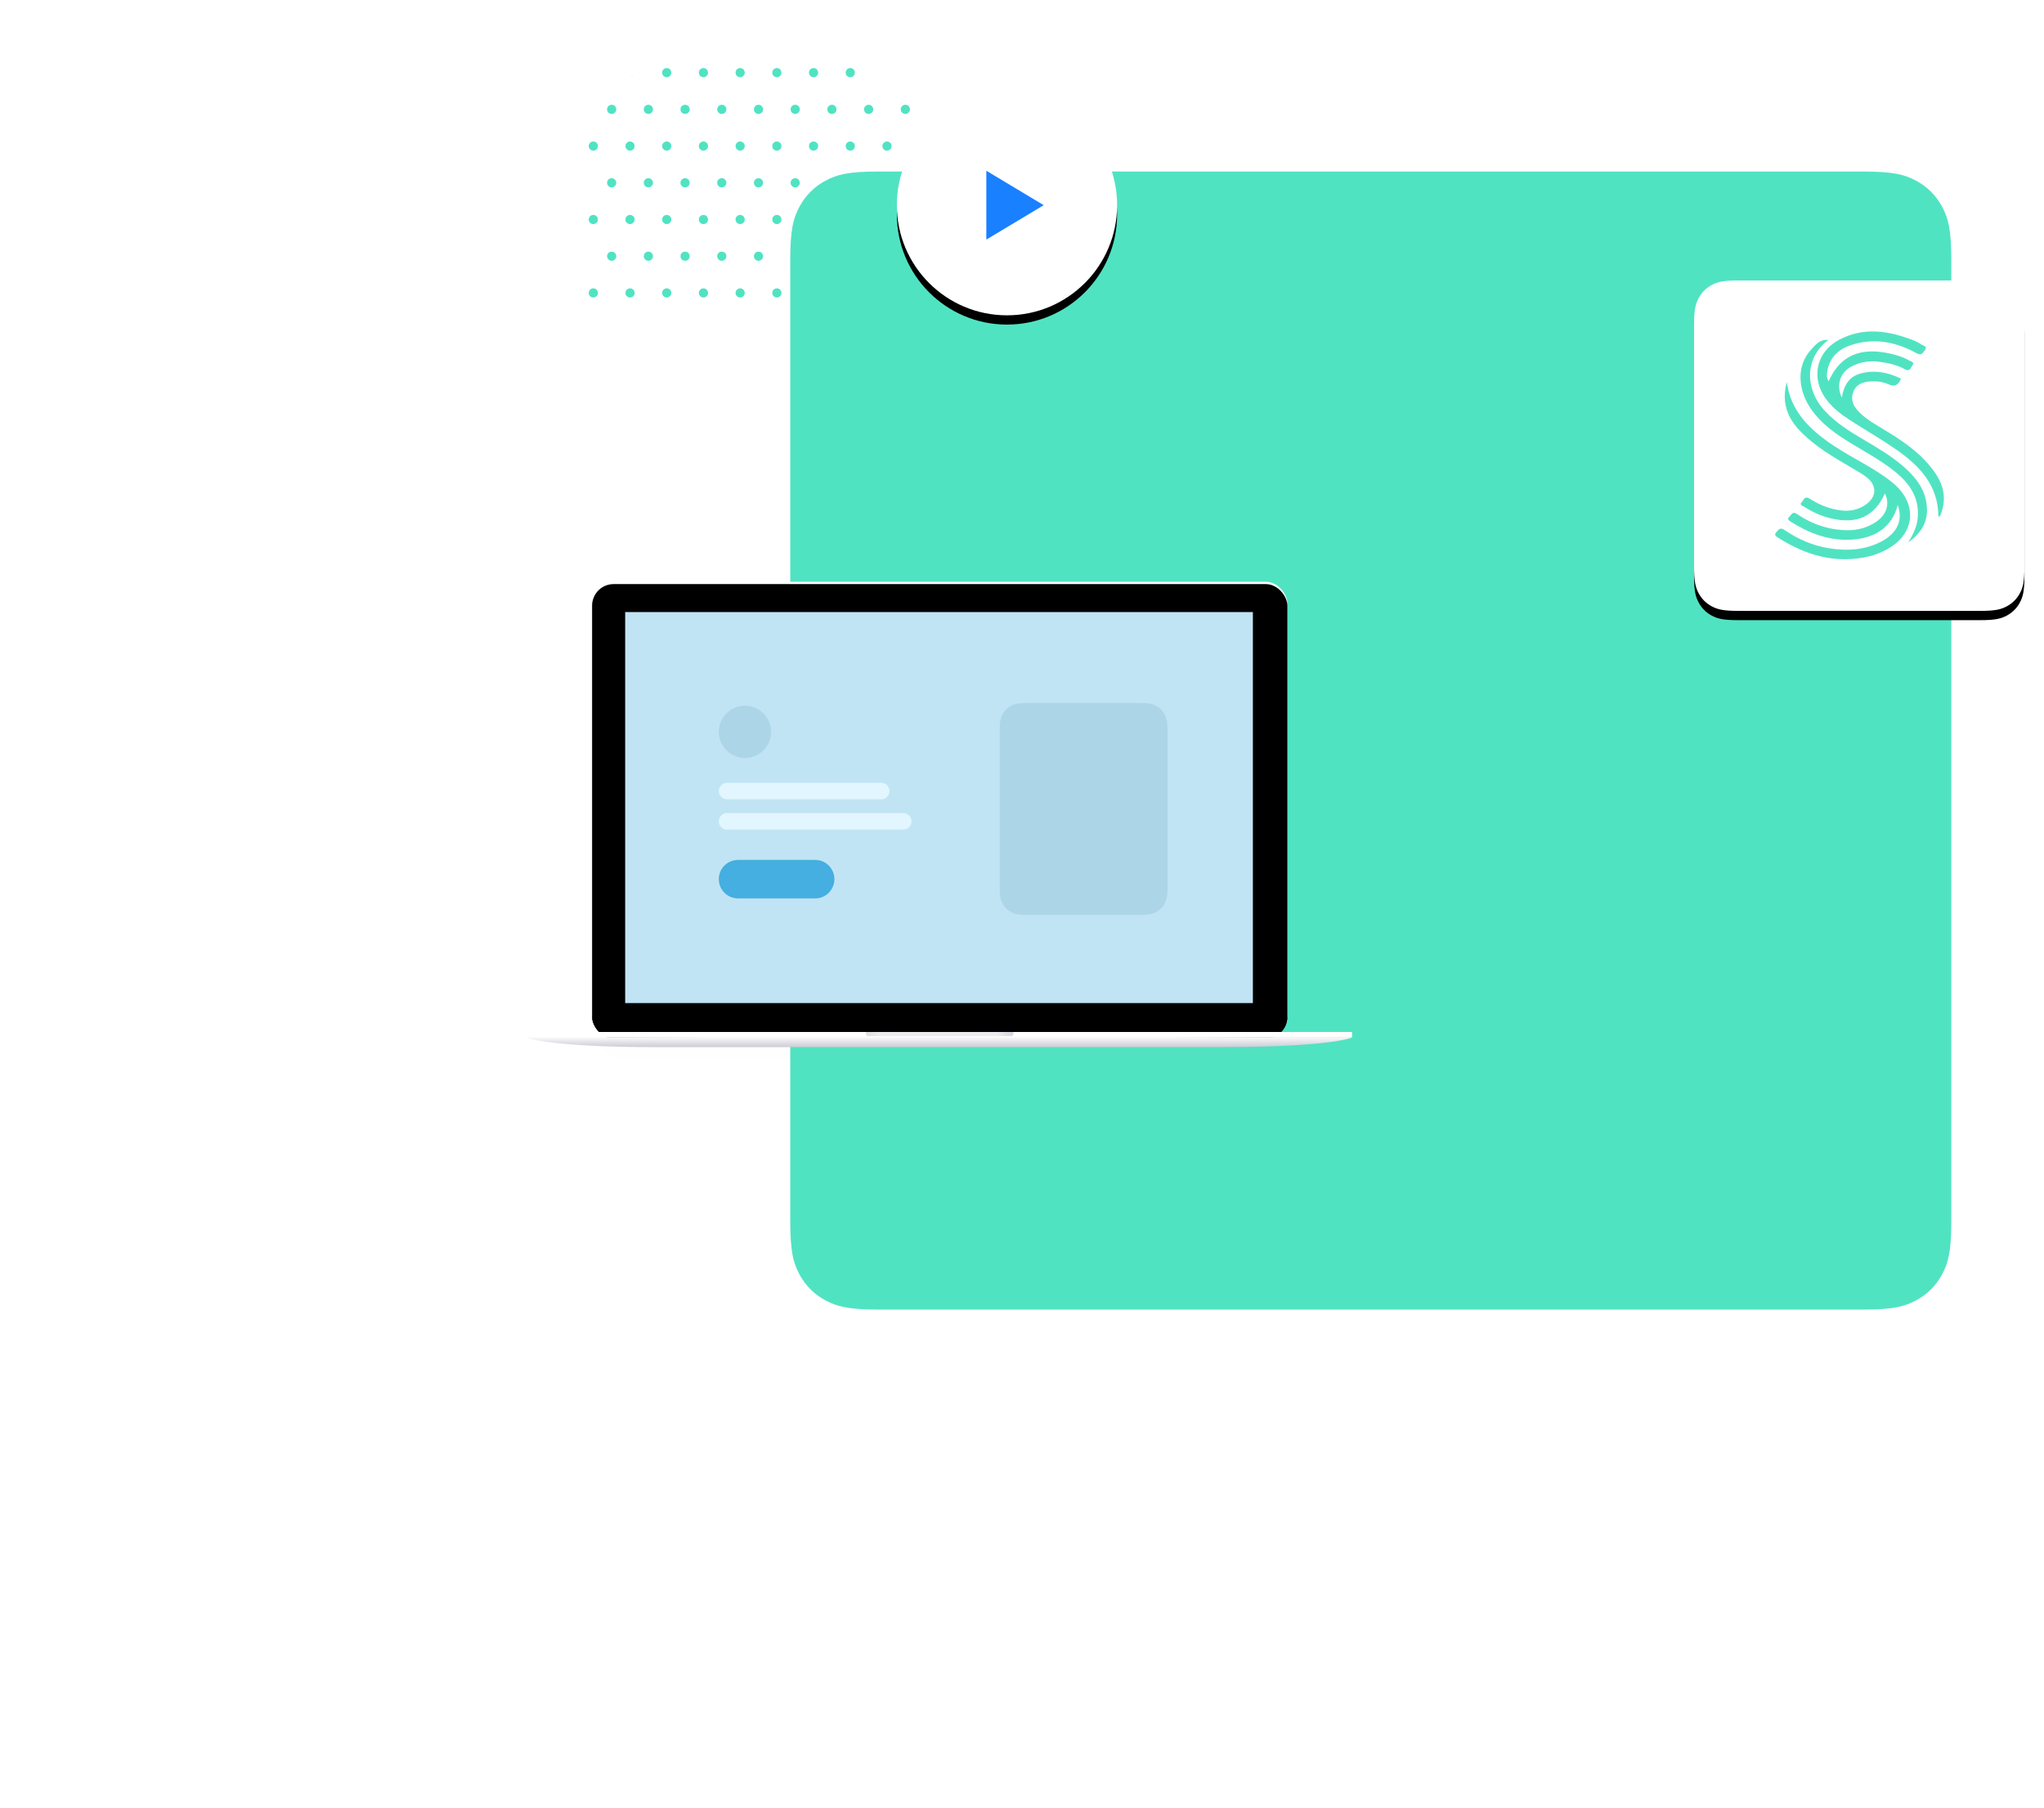 <svg xmlns="http://www.w3.org/2000/svg" xmlns:xlink="http://www.w3.org/1999/xlink" width="882" height="780" viewBox="0 0 882 780">
    <defs>
        <filter id="prefix__c" width="129.5%" height="129.5%" x="-14.7%" y="-10.5%" filterUnits="objectBoundingBox">
            <feOffset dy="4" in="SourceAlpha" result="shadowOffsetOuter1"/>
            <feGaussianBlur in="shadowOffsetOuter1" result="shadowBlurOuter1" stdDeviation="4"/>
            <feColorMatrix in="shadowBlurOuter1" values="0 0 0 0 0 0 0 0 0 0 0 0 0 0 0 0 0 0 0.1 0"/>
        </filter>
        <filter id="prefix__e" width="119.6%" height="119.6%" x="-9.8%" y="-7%" filterUnits="objectBoundingBox">
            <feOffset dy="4" in="SourceAlpha" result="shadowOffsetOuter1"/>
            <feGaussianBlur in="shadowOffsetOuter1" result="shadowBlurOuter1" stdDeviation="4"/>
            <feColorMatrix in="shadowBlurOuter1" values="0 0 0 0 0 0 0 0 0 0 0 0 0 0 0 0 0 0 0.1 0"/>
        </filter>
        <filter id="prefix__g" width="253.8%" height="246.8%" x="-76.9%" y="-73.4%" filterUnits="objectBoundingBox">
            <feOffset dx="24" dy="48" in="SourceAlpha" result="shadowOffsetOuter1"/>
            <feGaussianBlur in="shadowOffsetOuter1" result="shadowBlurOuter1" stdDeviation="47.5"/>
            <feColorMatrix in="shadowBlurOuter1" result="shadowMatrixOuter1" values="0 0 0 0 0 0 0 0 0 0.193 0 0 0 0 0.281 0 0 0 0.301 0"/>
            <feMerge>
                <feMergeNode in="shadowMatrixOuter1"/>
                <feMergeNode in="SourceGraphic"/>
            </feMerge>
        </filter>
        <filter id="prefix__h" width="107.2%" height="201.7%" x="-3.6%" y="-50.8%" filterUnits="objectBoundingBox">
            <feGaussianBlur in="SourceGraphic" stdDeviation="3.564"/>
        </filter>
        <filter id="prefix__i" width="112.6%" height="340%" x="-6.3%" y="-120%" filterUnits="objectBoundingBox">
            <feGaussianBlur in="SourceGraphic" stdDeviation="5.94"/>
        </filter>
        <filter id="prefix__j" width="100.3%" height="101%" x="-.2%" y="-.3%" filterUnits="objectBoundingBox">
            <feOffset dy="1" in="SourceAlpha" result="shadowOffsetOuter1"/>
            <feColorMatrix in="shadowOffsetOuter1" values="0 0 0 0 0 0 0 0 0 0 0 0 0 0 0 0 0 0 0.2 0"/>
        </filter>
        <filter id="prefix__l" width="100.7%" height="101.5%" x="-.3%" y="-.5%" filterUnits="objectBoundingBox">
            <feGaussianBlur in="SourceAlpha" result="shadowBlurInner1" stdDeviation=".5"/>
            <feOffset dy="1" in="shadowBlurInner1" result="shadowOffsetInner1"/>
            <feComposite in="shadowOffsetInner1" in2="SourceAlpha" k2="-1" k3="1" operator="arithmetic" result="shadowInnerInner1"/>
            <feColorMatrix in="shadowInnerInner1" values="0 0 0 0 1 0 0 0 0 1 0 0 0 0 1 0 0 0 1 0"/>
        </filter>
        <linearGradient id="prefix__m" x1="0%" x2="100%" y1="50%" y2="50%">
            <stop offset="0%" stop-color="#BCBDBF"/>
            <stop offset="9.76%" stop-color="#D8D8DF"/>
            <stop offset="88.821%" stop-color="#D8D8DF"/>
            <stop offset="100%" stop-color="#ADAABD"/>
        </linearGradient>
        <linearGradient id="prefix__n" x1="50%" x2="50%" y1="0%" y2="100%">
            <stop offset="0%" stop-color="#FFF"/>
            <stop offset="100%" stop-color="#CDCBD5"/>
        </linearGradient>
        <circle id="prefix__a" cx="120.78" cy="120.78" r="120.78"/>
        <circle id="prefix__d" cx="47.52" cy="47.52" r="47.52"/>
        <path id="prefix__f" d="M19.037 0h104.486c6.62 0 9.02.69 11.44 1.983 2.42 1.295 4.32 3.194 5.614 5.614 1.294 2.42 1.983 4.82 1.983 11.44v104.486c0 6.62-.69 9.02-1.983 11.44-1.295 2.42-3.194 4.32-5.614 5.614-2.42 1.294-4.82 1.983-11.44 1.983H19.037c-6.62 0-9.02-.69-11.44-1.983-2.42-1.295-4.32-3.194-5.614-5.614C.69 132.543 0 130.143 0 123.523V19.037c0-6.62.69-9.02 1.983-11.44 1.295-2.42 3.194-4.32 5.614-5.614C10.017.69 12.417 0 19.037 0z"/>
        <path id="prefix__o" d="M0 0H270.864V168.696H0z"/>
        <rect id="prefix__k" width="299.97" height="196.02" x="28.512" y="0" rx="9.266"/>
    </defs>
    <g fill="none" fill-rule="evenodd">
        <g transform="translate(203 21) translate(3)">
            <mask id="prefix__b" fill="#fff">
                <use xlink:href="#prefix__a"/>
            </mask>
            <path fill="#50E3C2" fill-rule="nonzero" d="M129.221 40.039c1.094 0 1.98.886 1.98 1.98 0 1.093-.886 1.98-1.98 1.98-1.093 0-1.98-.887-1.98-1.98 0-1.094.887-1.98 1.98-1.98zm-15.84 0c1.094 0 1.98.886 1.98 1.98 0 1.093-.886 1.98-1.98 1.98-1.093 0-1.98-.887-1.98-1.98 0-1.094.887-1.98 1.98-1.98zm-15.84 0c1.094 0 1.98.886 1.98 1.98 0 1.093-.886 1.98-1.98 1.98-1.093 0-1.98-.887-1.98-1.98 0-1.094.887-1.98 1.98-1.98zm-15.84 0c1.094 0 1.98.886 1.98 1.98 0 1.093-.886 1.98-1.98 1.98-1.093 0-1.98-.887-1.98-1.98 0-1.094.887-1.98 1.98-1.98zm-15.84 0c1.094 0 1.98.886 1.98 1.98 0 1.093-.886 1.98-1.98 1.98-1.093 0-1.98-.887-1.98-1.98 0-1.094.887-1.98 1.98-1.98zm-15.84 0c1.094 0 1.98.886 1.98 1.98 0 1.093-.886 1.98-1.98 1.98-1.093 0-1.98-.887-1.98-1.98 0-1.094.887-1.98 1.98-1.98zm174.24 0c1.094 0 1.98.886 1.98 1.98 0 1.093-.886 1.98-1.98 1.98-1.093 0-1.98-.887-1.98-1.98 0-1.094.887-1.98 1.98-1.98zm-15.84 0c1.094 0 1.98.886 1.98 1.98 0 1.093-.886 1.98-1.98 1.98-1.093 0-1.98-.887-1.98-1.98 0-1.094.887-1.98 1.98-1.98zm-15.84 0c1.094 0 1.98.886 1.98 1.98 0 1.093-.886 1.98-1.98 1.98-1.093 0-1.98-.887-1.98-1.98 0-1.094.887-1.98 1.98-1.98zm-15.84 0c1.094 0 1.98.886 1.98 1.98 0 1.093-.886 1.98-1.98 1.98-1.093 0-1.98-.887-1.98-1.98 0-1.094.887-1.98 1.98-1.98zm-15.84 0c1.094 0 1.98.886 1.98 1.98 0 1.093-.886 1.98-1.98 1.98-1.093 0-1.98-.887-1.98-1.98 0-1.094.887-1.98 1.98-1.98zm-15.84 0c1.094 0 1.98.886 1.98 1.98 0 1.093-.886 1.98-1.98 1.98-1.093 0-1.98-.887-1.98-1.98 0-1.094.887-1.98 1.98-1.98zm87.12-15.84c1.094 0 1.98.886 1.98 1.98 0 1.093-.886 1.98-1.98 1.98-1.093 0-1.98-.887-1.98-1.98 0-1.094.887-1.98 1.98-1.98zm-15.84 0c1.094 0 1.98.886 1.98 1.98 0 1.093-.886 1.98-1.98 1.98-1.093 0-1.98-.887-1.98-1.98 0-1.094.887-1.98 1.98-1.98zm-15.84 0c1.094 0 1.98.886 1.98 1.98 0 1.093-.886 1.98-1.98 1.98-1.093 0-1.98-.887-1.98-1.98 0-1.094.887-1.98 1.98-1.98zm-15.84 0c1.094 0 1.98.886 1.98 1.98 0 1.093-.886 1.98-1.98 1.98-1.093 0-1.98-.887-1.98-1.98 0-1.094.887-1.98 1.98-1.98zm-15.84 0c1.094 0 1.98.886 1.98 1.98 0 1.093-.886 1.98-1.98 1.98-1.093 0-1.98-.887-1.98-1.98 0-1.094.887-1.98 1.98-1.98zm-15.84 0c1.094 0 1.98.886 1.98 1.98 0 1.093-.886 1.98-1.98 1.98-1.093 0-1.98-.887-1.98-1.98 0-1.094.887-1.98 1.98-1.98zm-15.84 0c1.094 0 1.98.886 1.98 1.98 0 1.093-.886 1.98-1.98 1.98-1.093 0-1.98-.887-1.98-1.98 0-1.094.887-1.98 1.98-1.98zm-15.84 0c1.094 0 1.98.886 1.98 1.98 0 1.093-.886 1.98-1.98 1.98-1.093 0-1.98-.887-1.98-1.98 0-1.094.887-1.98 1.98-1.98zm-15.84 0c1.094 0 1.98.886 1.98 1.98 0 1.093-.886 1.98-1.98 1.98-1.093 0-1.98-.887-1.98-1.98 0-1.094.887-1.98 1.98-1.98zm-15.84 0c1.094 0 1.98.886 1.98 1.98 0 1.093-.886 1.98-1.98 1.98-1.093 0-1.98-.887-1.98-1.98 0-1.094.887-1.98 1.98-1.98zm-15.84 0c1.094 0 1.98.886 1.98 1.98 0 1.093-.886 1.98-1.98 1.98-1.093 0-1.98-.887-1.98-1.98 0-1.094.887-1.98 1.98-1.98zm-15.84 0c1.094 0 1.98.886 1.98 1.98 0 1.093-.886 1.98-1.98 1.98-1.093 0-1.98-.887-1.98-1.98 0-1.094.887-1.98 1.98-1.98zm166.32-15.84c1.094 0 1.98.886 1.98 1.98 0 1.093-.886 1.98-1.98 1.98-1.093 0-1.98-.887-1.98-1.98 0-1.094.887-1.98 1.98-1.98zm-15.84 0c1.094 0 1.98.886 1.98 1.98 0 1.093-.886 1.98-1.98 1.98-1.093 0-1.98-.887-1.98-1.98 0-1.094.887-1.98 1.98-1.98zm-15.84 0c1.094 0 1.98.886 1.98 1.98 0 1.093-.886 1.98-1.98 1.98-1.093 0-1.98-.887-1.98-1.98 0-1.094.887-1.98 1.98-1.98zm-15.84 0c1.094 0 1.98.886 1.98 1.98 0 1.093-.886 1.98-1.98 1.98-1.093 0-1.98-.887-1.98-1.98 0-1.094.887-1.98 1.98-1.98zm-15.84 0c1.094 0 1.98.886 1.98 1.98 0 1.093-.886 1.98-1.98 1.98-1.093 0-1.98-.887-1.98-1.98 0-1.094.887-1.98 1.98-1.98zm-15.84 0c1.094 0 1.98.886 1.98 1.98 0 1.093-.886 1.98-1.98 1.98-1.093 0-1.98-.887-1.98-1.98 0-1.094.887-1.98 1.98-1.98zm-15.84 0c1.094 0 1.98.886 1.98 1.98 0 1.093-.886 1.98-1.98 1.98-1.093 0-1.98-.887-1.98-1.98 0-1.094.887-1.98 1.98-1.98zm-15.84 0c1.094 0 1.98.886 1.98 1.98 0 1.093-.886 1.98-1.98 1.98-1.093 0-1.98-.887-1.98-1.98 0-1.094.887-1.98 1.98-1.98zm-15.84 0c1.094 0 1.98.886 1.98 1.98 0 1.093-.886 1.98-1.98 1.98-1.093 0-1.98-.887-1.98-1.98 0-1.094.887-1.98 1.98-1.98zm-15.84 0c1.094 0 1.98.886 1.98 1.98 0 1.093-.886 1.98-1.98 1.98-1.093 0-1.98-.887-1.98-1.98 0-1.094.887-1.98 1.98-1.98zm-15.84 0c1.094 0 1.98.886 1.98 1.98 0 1.093-.886 1.98-1.98 1.98-1.093 0-1.98-.887-1.98-1.98 0-1.094.887-1.98 1.98-1.98zm-15.84 0c1.094 0 1.98.886 1.98 1.98 0 1.093-.886 1.98-1.98 1.98-1.093 0-1.98-.887-1.98-1.98 0-1.094.887-1.98 1.98-1.98zm102.96-15.84c1.094 0 1.98.886 1.98 1.98 0 1.093-.886 1.98-1.98 1.98-1.093 0-1.98-.887-1.98-1.98 0-1.094.887-1.98 1.98-1.98zm79.2 0c1.094 0 1.98.886 1.98 1.98 0 1.093-.886 1.98-1.98 1.98-1.093 0-1.98-.887-1.98-1.98 0-1.094.887-1.98 1.98-1.98zm-15.84 0c1.094 0 1.98.886 1.98 1.98 0 1.093-.886 1.98-1.98 1.98-1.093 0-1.98-.887-1.98-1.98 0-1.094.887-1.98 1.98-1.98zm-15.84 0c1.094 0 1.98.886 1.98 1.98 0 1.093-.886 1.98-1.98 1.98-1.093 0-1.98-.887-1.98-1.98 0-1.094.887-1.98 1.98-1.98zm-15.84 0c1.094 0 1.98.886 1.98 1.98 0 1.093-.886 1.98-1.98 1.98-1.093 0-1.98-.887-1.98-1.98 0-1.094.887-1.98 1.98-1.98zm-15.84 0c1.094 0 1.98.886 1.98 1.98 0 1.093-.886 1.98-1.98 1.98-1.093 0-1.98-.887-1.98-1.98 0-1.094.887-1.98 1.98-1.98zm-110.88 0c1.094 0 1.98.886 1.98 1.98 0 1.093-.886 1.98-1.98 1.98-1.093 0-1.98-.887-1.98-1.98 0-1.094.887-1.98 1.98-1.98zm79.2 0c1.094 0 1.98.886 1.98 1.98 0 1.093-.886 1.98-1.98 1.98-1.093 0-1.98-.887-1.98-1.98 0-1.094.887-1.98 1.98-1.98zm-15.84 0c1.094 0 1.98.886 1.98 1.98 0 1.093-.886 1.98-1.98 1.98-1.093 0-1.98-.887-1.98-1.98 0-1.094.887-1.98 1.98-1.98zm-15.84 0c1.094 0 1.98.886 1.98 1.98 0 1.093-.886 1.98-1.98 1.98-1.093 0-1.98-.887-1.98-1.98 0-1.094.887-1.98 1.98-1.98zm-15.84 0c1.094 0 1.98.886 1.98 1.98 0 1.093-.886 1.98-1.98 1.98-1.093 0-1.98-.887-1.98-1.98 0-1.094.887-1.98 1.98-1.98zm-15.84 0c1.094 0 1.98.886 1.98 1.98 0 1.093-.886 1.98-1.98 1.98-1.093 0-1.98-.887-1.98-1.98 0-1.094.887-1.98 1.98-1.98zM129.221 103.399c1.094 0 1.98.886 1.98 1.98 0 1.093-.886 1.98-1.98 1.98-1.093 0-1.98-.887-1.98-1.98 0-1.094.887-1.98 1.98-1.98zm-15.84 0c1.094 0 1.98.886 1.98 1.98 0 1.093-.886 1.98-1.98 1.98-1.093 0-1.98-.887-1.98-1.98 0-1.094.887-1.98 1.98-1.98zm-15.84 0c1.094 0 1.98.886 1.98 1.98 0 1.093-.886 1.98-1.98 1.98-1.093 0-1.98-.887-1.98-1.98 0-1.094.887-1.98 1.98-1.98zm-15.84 0c1.094 0 1.98.886 1.98 1.98 0 1.093-.886 1.98-1.98 1.98-1.093 0-1.98-.887-1.98-1.98 0-1.094.887-1.98 1.98-1.98zm-15.84 0c1.094 0 1.98.886 1.98 1.98 0 1.093-.886 1.98-1.98 1.98-1.093 0-1.98-.887-1.98-1.98 0-1.094.887-1.98 1.98-1.98zm-15.84 0c1.094 0 1.98.886 1.98 1.98 0 1.093-.886 1.98-1.98 1.98-1.093 0-1.98-.887-1.98-1.98 0-1.094.887-1.98 1.98-1.98zm174.24 0c1.094 0 1.98.886 1.98 1.98 0 1.093-.886 1.98-1.98 1.98-1.093 0-1.98-.887-1.98-1.98 0-1.094.887-1.98 1.98-1.98zm-15.84 0c1.094 0 1.98.886 1.98 1.98 0 1.093-.886 1.98-1.98 1.98-1.093 0-1.98-.887-1.98-1.98 0-1.094.887-1.98 1.98-1.98zm-15.84 0c1.094 0 1.98.886 1.98 1.98 0 1.093-.886 1.98-1.98 1.98-1.093 0-1.98-.887-1.98-1.98 0-1.094.887-1.98 1.98-1.98zm-15.84 0c1.094 0 1.98.886 1.98 1.98 0 1.093-.886 1.98-1.98 1.98-1.093 0-1.98-.887-1.98-1.98 0-1.094.887-1.98 1.98-1.98zm-15.84 0c1.094 0 1.98.886 1.98 1.98 0 1.093-.886 1.98-1.98 1.98-1.093 0-1.98-.887-1.98-1.98 0-1.094.887-1.98 1.98-1.98zm-15.84 0c1.094 0 1.98.886 1.98 1.98 0 1.093-.886 1.98-1.98 1.98-1.093 0-1.98-.887-1.98-1.98 0-1.094.887-1.98 1.98-1.98zm87.12-15.84c1.094 0 1.98.886 1.98 1.98 0 1.093-.886 1.98-1.98 1.98-1.093 0-1.98-.887-1.98-1.98 0-1.094.887-1.98 1.98-1.98zm-15.84 0c1.094 0 1.98.886 1.98 1.98 0 1.093-.886 1.98-1.98 1.98-1.093 0-1.98-.887-1.98-1.98 0-1.094.887-1.98 1.98-1.98zm-15.84 0c1.094 0 1.98.886 1.98 1.98 0 1.093-.886 1.98-1.98 1.98-1.093 0-1.98-.887-1.98-1.98 0-1.094.887-1.98 1.98-1.98zm-15.84 0c1.094 0 1.98.886 1.98 1.98 0 1.093-.886 1.98-1.98 1.98-1.093 0-1.98-.887-1.98-1.98 0-1.094.887-1.98 1.98-1.98zm-15.84 0c1.094 0 1.98.886 1.98 1.98 0 1.093-.886 1.98-1.98 1.98-1.093 0-1.98-.887-1.98-1.98 0-1.094.887-1.98 1.98-1.98zm-15.84 0c1.094 0 1.98.886 1.98 1.98 0 1.093-.886 1.98-1.98 1.98-1.093 0-1.98-.887-1.98-1.98 0-1.094.887-1.98 1.98-1.98zm-15.84 0c1.094 0 1.98.886 1.98 1.98 0 1.093-.886 1.98-1.98 1.98-1.093 0-1.98-.887-1.98-1.98 0-1.094.887-1.98 1.98-1.98zm-15.84 0c1.094 0 1.98.886 1.98 1.98 0 1.093-.886 1.98-1.98 1.98-1.093 0-1.98-.887-1.98-1.98 0-1.094.887-1.98 1.98-1.98zm-15.84 0c1.094 0 1.98.886 1.98 1.98 0 1.093-.886 1.98-1.98 1.98-1.093 0-1.98-.887-1.98-1.98 0-1.094.887-1.98 1.98-1.98zm-15.84 0c1.094 0 1.98.886 1.98 1.98 0 1.093-.886 1.98-1.98 1.98-1.093 0-1.98-.887-1.98-1.98 0-1.094.887-1.98 1.98-1.98zm-15.84 0c1.094 0 1.98.886 1.98 1.98 0 1.093-.886 1.98-1.98 1.98-1.093 0-1.98-.887-1.98-1.98 0-1.094.887-1.98 1.98-1.98zm-15.84 0c1.094 0 1.98.886 1.98 1.98 0 1.093-.886 1.98-1.98 1.98-1.093 0-1.98-.887-1.98-1.98 0-1.094.887-1.98 1.98-1.98zm166.32-15.84c1.094 0 1.98.886 1.98 1.98 0 1.093-.886 1.98-1.98 1.98-1.093 0-1.98-.887-1.98-1.98 0-1.094.887-1.98 1.98-1.98zm-15.84 0c1.094 0 1.98.886 1.98 1.98 0 1.093-.886 1.98-1.98 1.98-1.093 0-1.98-.887-1.98-1.98 0-1.094.887-1.98 1.98-1.98zm-15.84 0c1.094 0 1.98.886 1.98 1.98 0 1.093-.886 1.98-1.98 1.98-1.093 0-1.98-.887-1.98-1.98 0-1.094.887-1.98 1.98-1.98zm-15.84 0c1.094 0 1.98.886 1.98 1.98 0 1.093-.886 1.98-1.98 1.98-1.093 0-1.98-.887-1.98-1.98 0-1.094.887-1.98 1.98-1.98zm-15.84 0c1.094 0 1.98.886 1.98 1.98 0 1.093-.886 1.98-1.98 1.98-1.093 0-1.98-.887-1.98-1.98 0-1.094.887-1.98 1.98-1.98zm-15.84 0c1.094 0 1.98.886 1.98 1.98 0 1.093-.886 1.98-1.98 1.98-1.093 0-1.98-.887-1.98-1.98 0-1.094.887-1.98 1.98-1.98zm-15.84 0c1.094 0 1.98.886 1.98 1.98 0 1.093-.886 1.98-1.98 1.98-1.093 0-1.98-.887-1.98-1.98 0-1.094.887-1.98 1.98-1.98zm-15.84 0c1.094 0 1.98.886 1.98 1.98 0 1.093-.886 1.98-1.98 1.98-1.093 0-1.98-.887-1.98-1.98 0-1.094.887-1.98 1.98-1.98zm-15.84 0c1.094 0 1.98.886 1.98 1.98 0 1.093-.886 1.98-1.98 1.98-1.093 0-1.98-.887-1.98-1.98 0-1.094.887-1.98 1.98-1.98zm-15.84 0c1.094 0 1.98.886 1.98 1.98 0 1.093-.886 1.98-1.98 1.98-1.093 0-1.98-.887-1.98-1.98 0-1.094.887-1.98 1.98-1.98zm-15.84 0c1.094 0 1.98.886 1.98 1.98 0 1.093-.886 1.98-1.98 1.98-1.093 0-1.98-.887-1.98-1.98 0-1.094.887-1.98 1.98-1.98zm-15.84 0c1.094 0 1.98.886 1.98 1.98 0 1.093-.886 1.98-1.98 1.98-1.093 0-1.98-.887-1.98-1.98 0-1.094.887-1.98 1.98-1.98zm102.96-15.84c1.094 0 1.98.886 1.98 1.98 0 1.093-.886 1.98-1.98 1.98-1.093 0-1.98-.887-1.98-1.98 0-1.094.887-1.98 1.98-1.98zm79.2 0c1.094 0 1.98.886 1.98 1.98 0 1.093-.886 1.98-1.98 1.98-1.093 0-1.98-.887-1.98-1.98 0-1.094.887-1.98 1.98-1.98zm-15.84 0c1.094 0 1.98.886 1.98 1.98 0 1.093-.886 1.98-1.98 1.98-1.093 0-1.98-.887-1.98-1.98 0-1.094.887-1.98 1.98-1.98zm-15.84 0c1.094 0 1.98.886 1.98 1.98 0 1.093-.886 1.98-1.98 1.98-1.093 0-1.98-.887-1.98-1.98 0-1.094.887-1.98 1.98-1.98zm-15.84 0c1.094 0 1.98.886 1.98 1.98 0 1.093-.886 1.98-1.98 1.98-1.093 0-1.98-.887-1.98-1.98 0-1.094.887-1.98 1.98-1.98zm-15.84 0c1.094 0 1.98.886 1.98 1.98 0 1.093-.886 1.98-1.98 1.98-1.093 0-1.98-.887-1.98-1.98 0-1.094.887-1.98 1.98-1.98zm-110.88 0c1.094 0 1.98.886 1.98 1.98 0 1.093-.886 1.98-1.98 1.98-1.093 0-1.98-.887-1.98-1.98 0-1.094.887-1.98 1.98-1.98zm79.2 0c1.094 0 1.98.886 1.98 1.98 0 1.093-.886 1.98-1.98 1.98-1.093 0-1.98-.887-1.98-1.98 0-1.094.887-1.98 1.98-1.98zm-15.84 0c1.094 0 1.98.886 1.98 1.98 0 1.093-.886 1.98-1.98 1.98-1.093 0-1.98-.887-1.98-1.98 0-1.094.887-1.98 1.98-1.98zm-15.84 0c1.094 0 1.98.886 1.98 1.98 0 1.093-.886 1.98-1.98 1.98-1.093 0-1.98-.887-1.98-1.98 0-1.094.887-1.98 1.98-1.98zm-15.84 0c1.094 0 1.98.886 1.98 1.98 0 1.093-.886 1.98-1.98 1.98-1.093 0-1.98-.887-1.98-1.98 0-1.094.887-1.98 1.98-1.98zm-15.84 0c1.094 0 1.98.886 1.98 1.98 0 1.093-.886 1.98-1.98 1.98-1.093 0-1.98-.887-1.98-1.98 0-1.094.887-1.98 1.98-1.98z" mask="url(#prefix__b)"/>
        </g>
        <path fill="#50E3C2" fill-rule="nonzero" d="M176.074 53h424.852c13.24 0 18.04 1.378 22.88 3.967 4.84 2.588 8.639 6.387 11.227 11.227 2.589 4.84 3.967 9.64 3.967 22.88v414.852c0 13.24-1.378 18.04-3.967 22.88-2.588 4.84-6.387 8.639-11.227 11.227-4.84 2.589-9.64 3.967-22.88 3.967H176.074c-13.24 0-18.04-1.378-22.88-3.967-4.84-2.588-8.639-6.387-11.227-11.227-2.589-4.84-3.967-9.64-3.967-22.88V91.074c0-13.24 1.378-18.04 3.967-22.88 2.588-4.84 6.387-8.639 11.227-11.227 4.84-2.589 9.64-3.967 22.88-3.967z" transform="translate(203 21)"/>
        <g fill-rule="nonzero" transform="translate(203 21) translate(184 20)">
            <use fill="#000" filter="url(#prefix__c)" xlink:href="#prefix__d"/>
            <use fill="#FFF" xlink:href="#prefix__d"/>
            <path fill="#1980FF" d="M50.985 35.145L65.835 59.895 36.135 59.895z" transform="rotate(90 50.985 47.52)"/>
        </g>
        <g>
            <g fill-rule="nonzero" transform="translate(203 21) translate(528 100)">
                <use fill="#000" filter="url(#prefix__e)" xlink:href="#prefix__f"/>
                <use fill="#FFF" xlink:href="#prefix__f"/>
            </g>
            <g fill="#50E3C2">
                <path d="M52.865 74.886c-2.345 9.444-9.818 14.704-21.072 14.99-9.264.237-17.436-2.97-25.053-7.782-.956-.603-1.746-1.205-.559-2.217.873-.743 1.216-2.442 3.165-1.141 4.479 2.99 9.376 5.254 14.745 6.298 6.706 1.303 13.29 1.14 19.213-2.722 4.8-3.13 6.281-7.904 4.05-12.427-4.466 9.875-11.898 13.383-23.167 10.79-4.191-.964-8.083-2.702-11.66-5.047-.729-.477-2.3-.745-1.021-2.034.841-.849 1.158-2.845 3.326-1.463 4.081 2.601 8.524 4.441 13.432 5.069 4.11.525 7.915-.29 11.177-2.74 4.367-3.28 4.462-7.942.23-11.376-1.8-1.462-3.879-2.623-5.9-3.809-8.407-4.934-16.91-9.737-23.578-16.925-5.514-5.946-7.335-12.754-5.162-20.51 1.673 12.833 10.242 20.85 20.534 27.662 8.188 5.421 17.32 9.432 24.98 15.646 11.5 9.329 9.924 22.94-3.484 29.48-1.998.975-4.12 1.83-6.285 2.35-14.609 3.51-27.629-.362-39.777-8.168-1.084-.698-1.378-1.257-.42-2.287.982-1.055 1.545-2.144 3.42-.867 5.868 3.995 12.355 6.823 19.472 7.93 7.856 1.225 15.579.721 22.698-3.137 6.615-3.584 9.105-9.233 6.696-15.563M23.084 21.497C27.996 10.363 36.821 6.52 50.178 9.693c2.693.64 5.34 1.476 7.753 2.883.726.423 2.359.661 1.32 2.006-.714.924-1.101 2.964-3.218 1.765-3.428-1.94-7.222-2.713-11.08-3.261-4.203-.597-8.218.064-11.946 1.986-5.005 2.58-6.79 8.017-4.253 13.492.846-5.305 3.142-9.137 8.209-10.455 6.058-1.575 11.803-.485 17.336 2.267-1.146 2.734-2.664 3.66-5.465 2.392-2.53-1.145-5.366-1.416-8.16-1.175-3.012.26-5.7 1.293-6.924 4.353-1.193 2.987-.362 5.658 1.716 8.027 2.386 2.719 5.344 4.65 8.402 6.495 7.804 4.711 15.66 9.369 21.817 16.312 5.51 6.212 9.074 12.974 5.953 21.6-.22.608-.346 1.26-1.21 1.7.023-13.822-8.297-22.313-18.55-29.375-6.393-4.404-13.152-8.266-19.673-12.486-3.928-2.543-7.641-5.39-10.417-9.272-6.446-9.014-4.019-20.133 5.767-25.33 10.56-5.607 21.237-4 31.826.108 1.334.518 2.648 1.17 3.836 1.963.744.497 2.586.706 1.401 2.3-.82 1.103-1.367 2.657-3.597 1.416-8.538-4.754-17.655-6.63-27.226-3.875-5.592 1.609-9.958 4.878-11.222 11.1-.334 1.647-.53 3.304.511 4.868" transform="translate(203 21) translate(528 100) translate(35 22)"/>
                <path d="M22.932 3.673C12.926 11.1 12.371 24.676 21.694 34.56c4.648 4.926 10.316 8.483 16.085 11.898C44 50.138 50.272 53.76 55.716 58.582c5.212 4.617 9.253 9.896 9.76 17.254.467 6.768-2.843 11.422-8.043 15.164 2.02-3.32 3.751-6.705 4.088-10.674.71-8.404-3.277-14.47-9.427-19.522-6.033-4.955-12.904-8.607-19.526-12.647-6.39-3.897-12.486-8.15-16.895-14.39-6.137-8.686-6.403-18.974-.378-25.707 1.97-2.2 4.014-4.808 7.627-4.372l.01-.015z" transform="translate(203 21) translate(528 100) translate(35 22)"/>
                <path d="M21.89 3.874l-.111-.468.122.451c0 .002-.01.017-.01.017" transform="translate(203 21) translate(528 100) translate(35 22)"/>
            </g>
        </g>
        <g filter="url(#prefix__g)" transform="translate(203 21) translate(0 182)">
            <g fill="#000" transform="translate(30.294 184.673)">
                <rect width="297.238" height="21.034" x=".475" y=".478" filter="url(#prefix__h)" opacity=".05" rx="10.517"/>
                <rect width="283.932" height="14.85" x="8.316" y=".594" filter="url(#prefix__i)" opacity=".5" rx="7.425"/>
            </g>
            <use fill="#000" filter="url(#prefix__j)" xlink:href="#prefix__k"/>
            <use fill="#FFF" xlink:href="#prefix__k"/>
            <use fill="#000" filter="url(#prefix__l)" xlink:href="#prefix__k"/>
            <path fill="#FFF" d="M0 194.238H356.4V196.614H0z"/>
            <path fill="url(#prefix__m)" fill-opacity=".5" d="M146.718 194.238h63.558v.891c0 .492-.406.891-.898.891h-61.762c-.496 0-.898-.395-.898-.891v-.891z"/>
            <path fill="url(#prefix__n)" d="M57.024 200.772C8.568 200.772 0 196.614 0 196.614l178.794-.594 177.606.594s-8.545 4.158-57.024 4.158z"/>
            <g transform="translate(42.768 13.068)">
                <mask id="prefix__p" fill="#fff">
                    <use xlink:href="#prefix__o"/>
                </mask>
                <use fill="#C1E4F4" xlink:href="#prefix__o"/>
                <circle cx="51.678" cy="51.678" r="11.286" fill="#ADD5E8" fill-rule="nonzero" mask="url(#prefix__p)"/>
                <path fill="#E2F6FF" fill-rule="nonzero" d="M43.956 73.656h66.528c1.968 0 3.564 1.596 3.564 3.564s-1.596 3.564-3.564 3.564H43.956c-1.968 0-3.564-1.596-3.564-3.564s1.596-3.564 3.564-3.564zM43.956 86.724h76.032c1.968 0 3.564 1.596 3.564 3.564s-1.596 3.564-3.564 3.564H43.956c-1.968 0-3.564-1.596-3.564-3.564s1.596-3.564 3.564-3.564z" mask="url(#prefix__p)"/>
                <path fill="#44AFE0" fill-rule="nonzero" d="M48.708 106.92h33.264c1.53 0 2.965.414 4.197 1.135 1.232.722 2.262 1.752 2.984 2.984.721 1.232 1.135 2.666 1.135 4.197 0 1.53-.414 2.965-1.135 4.197-.722 1.232-1.752 2.262-2.984 2.984-1.232.721-2.666 1.135-4.197 1.135H48.708c-1.53 0-2.965-.414-4.197-1.135-1.232-.722-2.262-1.752-2.984-2.984-.721-1.232-1.135-2.666-1.135-4.197 0-1.53.414-2.965 1.135-4.197.722-1.232 1.752-2.262 2.984-2.984 1.232-.721 2.666-1.135 4.197-1.135z" mask="url(#prefix__p)"/>
                <path fill="#ADD5E8" fill-rule="nonzero" d="M173.752 39.204h48.1c4.237 0 5.773.441 7.322 1.27 1.549.828 2.764 2.043 3.593 3.592.828 1.549 1.269 3.085 1.269 7.322v67.108c0 4.237-.441 5.773-1.27 7.322-.828 1.549-2.043 2.764-3.592 3.593-1.549.828-3.085 1.269-7.322 1.269h-48.1c-4.237 0-5.773-.441-7.322-1.27-1.549-.828-2.764-2.043-3.593-3.592-.828-1.549-1.269-3.085-1.269-7.322V51.388c0-4.237.441-5.773 1.27-7.322.828-1.549 2.043-2.764 3.592-3.593 1.549-.828 3.085-1.269 7.322-1.269z" mask="url(#prefix__p)"/>
            </g>
        </g>
    </g>
</svg>

